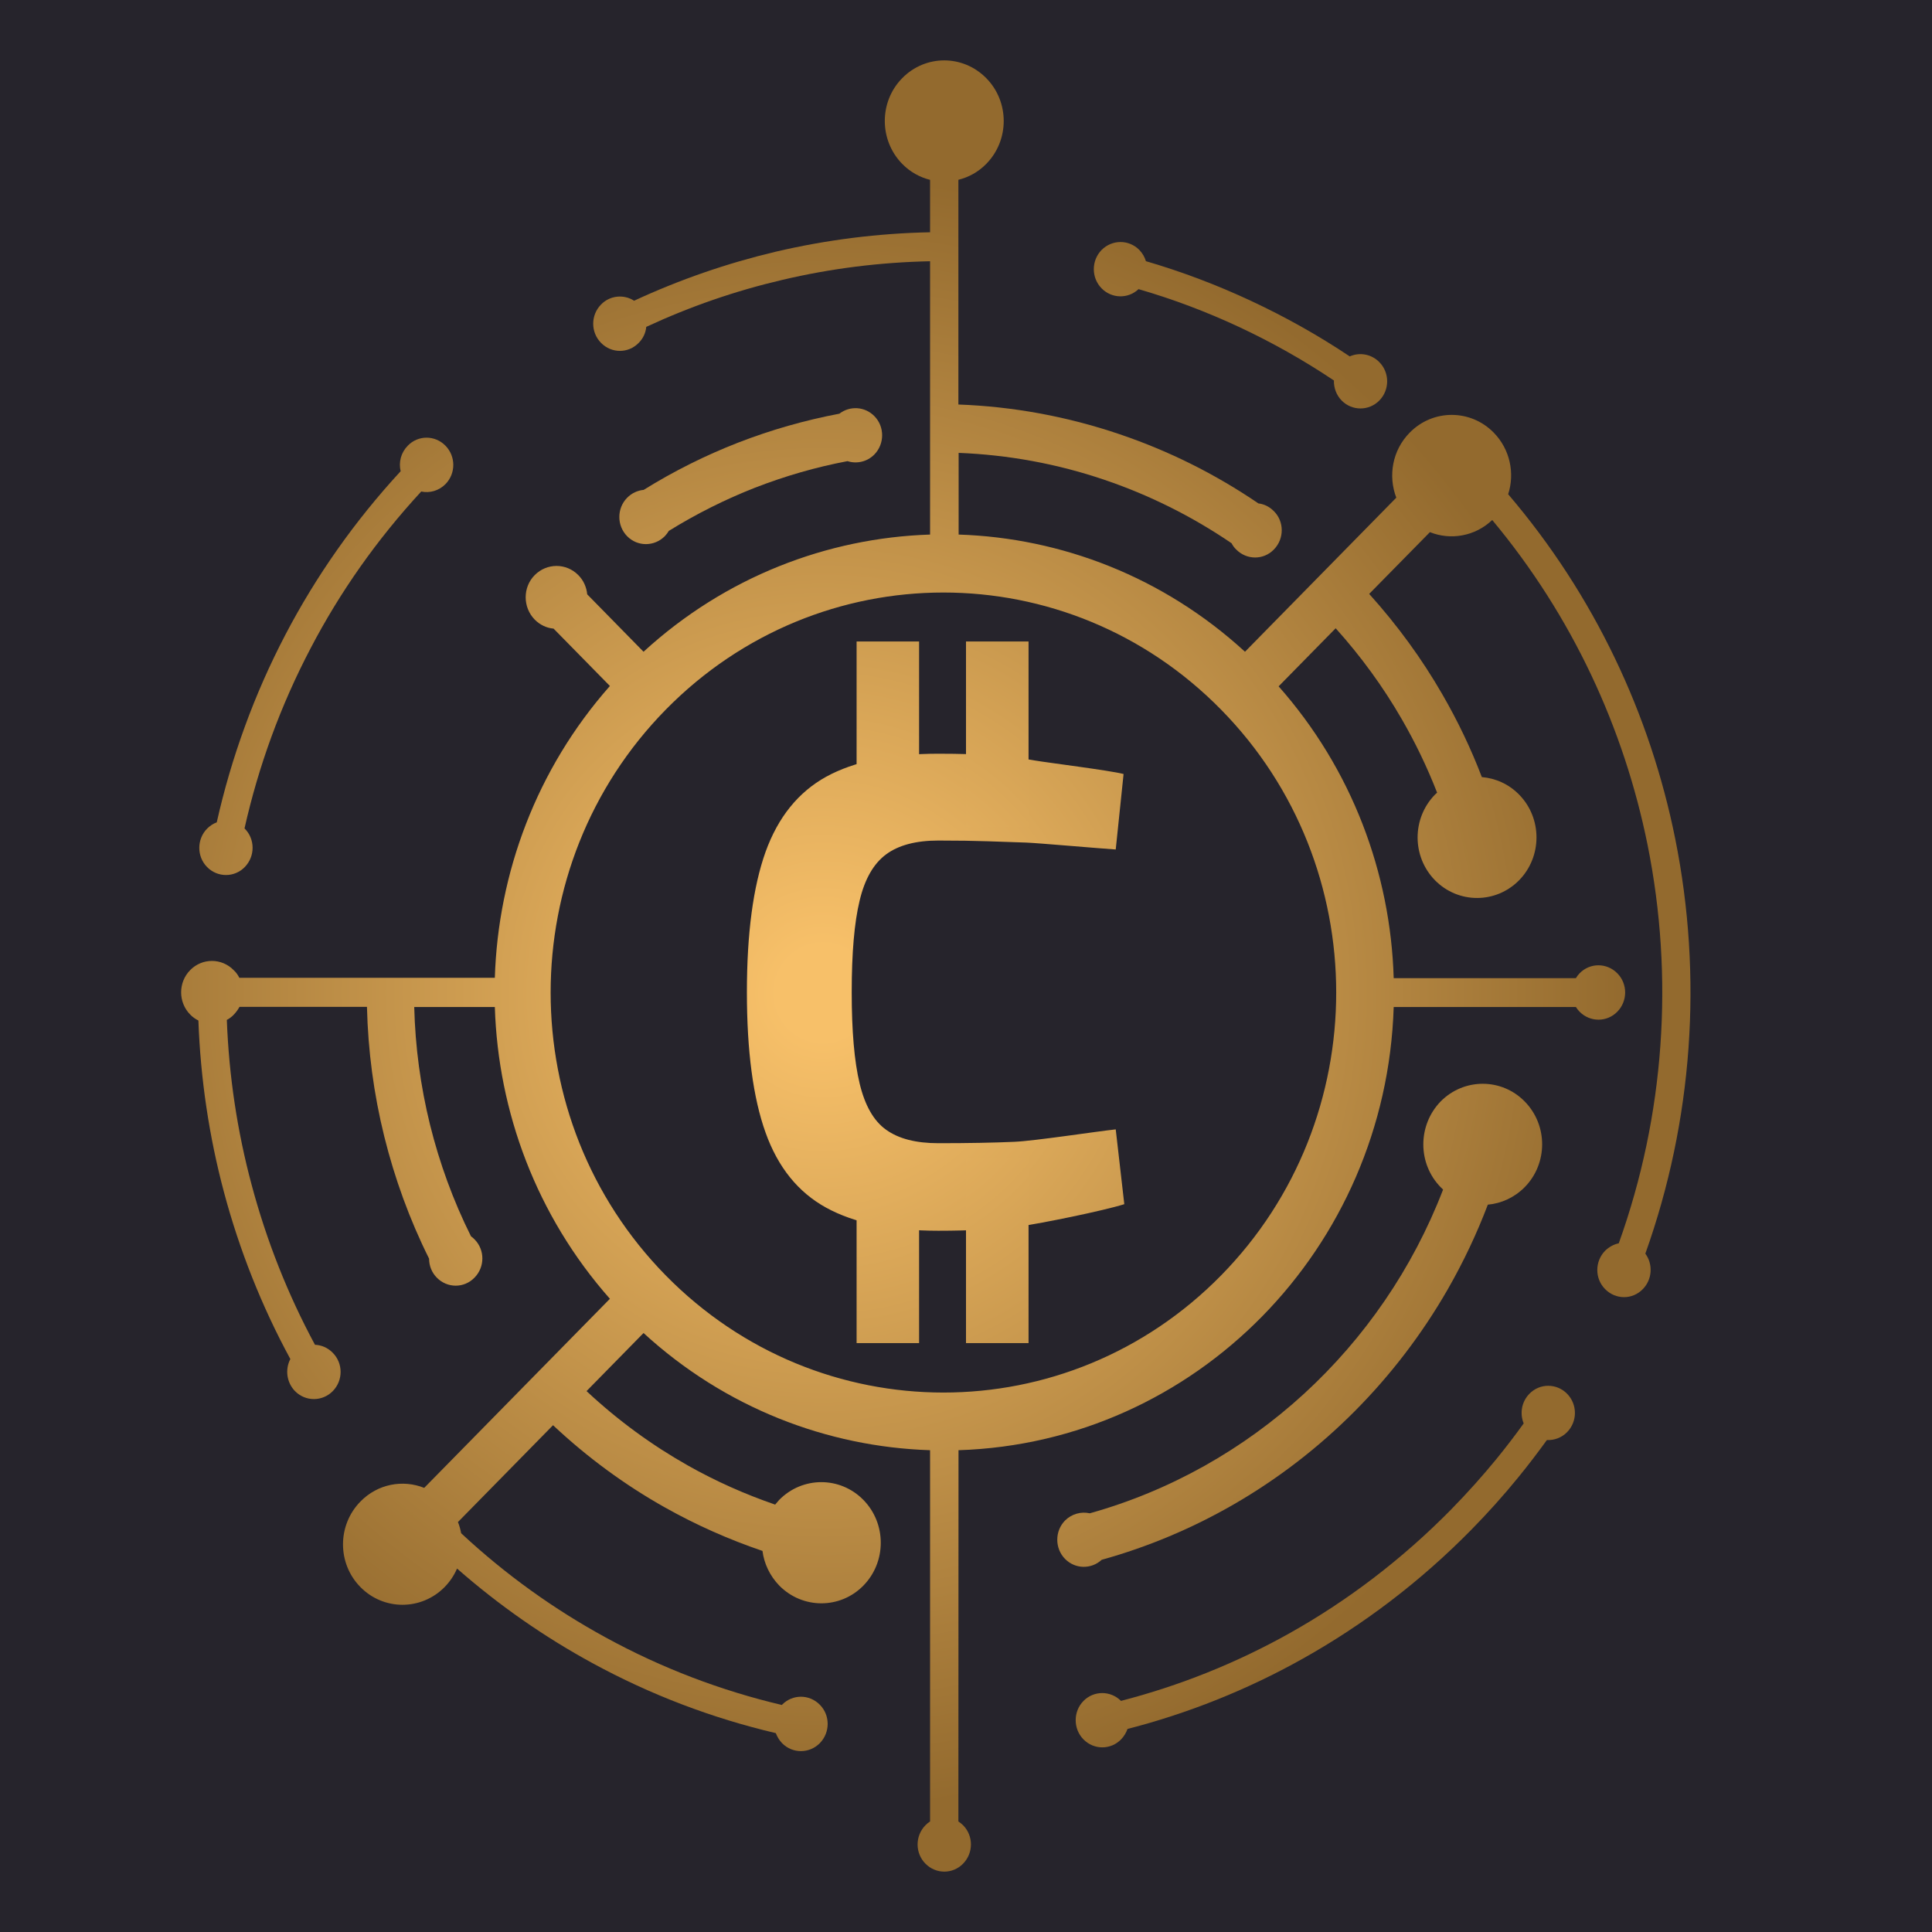 <svg width="32" height="32" viewBox="0 0 32 32" fill="none" xmlns="http://www.w3.org/2000/svg">
<rect width="32" height="32" fill="#26242C"/>
<path fill-rule="evenodd" clip-rule="evenodd" d="M10.387 8.245C10.214 8.421 10.216 8.706 10.387 8.881C10.56 9.057 10.838 9.055 11.011 8.881C11.037 8.854 11.06 8.824 11.078 8.793C11.537 8.509 12.015 8.27 12.505 8.078C13.005 7.884 13.517 7.736 14.037 7.638C14.19 7.687 14.363 7.649 14.482 7.528C14.653 7.353 14.655 7.067 14.482 6.892C14.324 6.731 14.076 6.718 13.903 6.852C13.332 6.96 12.77 7.12 12.224 7.332C11.682 7.543 11.158 7.805 10.661 8.114C10.562 8.123 10.463 8.167 10.387 8.245Z" fill="url(#paint0_radial_270_741)"/>
<path fill-rule="evenodd" clip-rule="evenodd" d="M20.53 5.419C21.065 5.67 21.587 5.962 22.094 6.302C22.09 6.421 22.133 6.543 22.222 6.634C22.395 6.81 22.675 6.808 22.846 6.634C23.018 6.459 23.02 6.174 22.846 5.998C22.714 5.863 22.518 5.831 22.356 5.903C21.831 5.552 21.285 5.247 20.724 4.985C20.156 4.719 19.573 4.499 18.98 4.326C18.96 4.258 18.923 4.194 18.871 4.14C18.697 3.964 18.42 3.966 18.246 4.14C18.075 4.315 18.073 4.6 18.246 4.776C18.414 4.947 18.684 4.953 18.858 4.789C19.428 4.954 19.986 5.165 20.53 5.419Z" fill="url(#paint1_radial_270_741)"/>
<path fill-rule="evenodd" clip-rule="evenodd" d="M23.863 19.665L23.902 19.703C22.894 22.323 20.712 24.321 18.05 25.065C17.909 25.033 17.752 25.073 17.64 25.185C17.469 25.359 17.469 25.646 17.64 25.82C17.808 25.991 18.074 25.995 18.248 25.835C19.004 25.625 19.738 25.319 20.435 24.917C21.901 24.071 23.129 22.837 23.98 21.354C24.239 20.902 24.461 20.433 24.643 19.953C24.865 19.933 25.083 19.836 25.254 19.663C25.638 19.272 25.64 18.637 25.254 18.244C24.871 17.853 24.247 17.853 23.861 18.244C23.479 18.639 23.479 19.274 23.863 19.665Z" fill="url(#paint2_radial_270_741)"/>
<path fill-rule="evenodd" clip-rule="evenodd" d="M25.237 23.576C25.093 23.777 24.942 23.973 24.786 24.165C24.557 24.445 24.307 24.724 24.039 24.998C23.219 25.832 22.314 26.517 21.351 27.056C20.464 27.552 19.529 27.923 18.567 28.172C18.394 27.999 18.116 27.999 17.945 28.174C17.774 28.348 17.774 28.635 17.945 28.809C18.118 28.986 18.398 28.986 18.569 28.809C18.617 28.76 18.653 28.699 18.675 28.637C19.676 28.379 20.652 27.992 21.576 27.474C22.58 26.912 23.523 26.199 24.372 25.335C24.642 25.06 24.901 24.772 25.147 24.47C25.313 24.267 25.47 24.06 25.621 23.852C25.742 23.857 25.865 23.814 25.956 23.721C26.129 23.544 26.129 23.261 25.956 23.085C25.783 22.909 25.503 22.909 25.332 23.085C25.201 23.218 25.17 23.413 25.237 23.576Z" fill="url(#paint3_radial_270_741)"/>
<path fill-rule="evenodd" clip-rule="evenodd" d="M27.747 13.893C27.333 11.835 26.411 9.863 24.98 8.186C25.092 7.839 25.012 7.442 24.74 7.165C24.356 6.774 23.732 6.774 23.348 7.167C23.061 7.459 22.989 7.882 23.127 8.243L20.621 10.795C19.27 9.556 17.581 8.909 15.878 8.854V7.501C16.696 7.533 17.512 7.681 18.298 7.949C19.024 8.195 19.734 8.545 20.399 8.998C20.418 9.036 20.444 9.072 20.476 9.102C20.649 9.277 20.928 9.279 21.1 9.101C21.273 8.924 21.273 8.639 21.1 8.467C21.027 8.393 20.938 8.349 20.843 8.338C20.118 7.844 19.345 7.463 18.544 7.192C17.672 6.896 16.774 6.733 15.874 6.7V2.978C16.044 2.936 16.204 2.849 16.336 2.714C16.722 2.321 16.72 1.685 16.336 1.295C15.95 0.902 15.328 0.902 14.943 1.295C14.559 1.685 14.559 2.321 14.943 2.714C15.075 2.849 15.235 2.936 15.405 2.979V3.847C14.544 3.864 13.689 3.972 12.848 4.169C12.047 4.359 11.259 4.63 10.503 4.981C10.332 4.871 10.102 4.892 9.955 5.044C9.782 5.22 9.782 5.503 9.955 5.679C10.128 5.856 10.408 5.856 10.579 5.679C10.652 5.606 10.695 5.513 10.704 5.414C11.431 5.076 12.185 4.816 12.957 4.636C13.761 4.446 14.581 4.344 15.405 4.327V8.854C13.7 8.909 12.01 9.556 10.659 10.795L9.726 9.844C9.715 9.727 9.666 9.613 9.579 9.526C9.379 9.323 9.057 9.323 8.856 9.526C8.657 9.727 8.657 10.057 8.856 10.262C8.944 10.351 9.055 10.402 9.169 10.412L10.102 11.362C8.886 12.738 8.25 14.461 8.196 16.195H3.964C3.941 16.149 3.911 16.106 3.872 16.07C3.673 15.865 3.349 15.865 3.15 16.068C2.95 16.271 2.95 16.601 3.15 16.804C3.19 16.846 3.237 16.878 3.286 16.903C3.321 17.865 3.462 18.821 3.712 19.755C3.966 20.703 4.331 21.629 4.809 22.51C4.72 22.68 4.746 22.897 4.886 23.041C5.059 23.217 5.339 23.217 5.512 23.041C5.685 22.864 5.685 22.58 5.51 22.405C5.428 22.322 5.324 22.278 5.217 22.274C4.763 21.432 4.413 20.542 4.169 19.629C3.928 18.732 3.792 17.815 3.757 16.893C3.8 16.87 3.839 16.842 3.874 16.804C3.911 16.766 3.941 16.722 3.967 16.677H6.078C6.095 17.398 6.19 18.119 6.365 18.825C6.538 19.521 6.784 20.2 7.107 20.847C7.107 20.961 7.149 21.075 7.235 21.162C7.408 21.339 7.688 21.339 7.859 21.162C8.033 20.986 8.033 20.701 7.859 20.527C7.842 20.508 7.822 20.493 7.801 20.477C7.505 19.884 7.28 19.263 7.123 18.631C6.965 17.99 6.877 17.335 6.861 16.679H8.196C8.25 18.415 8.886 20.136 10.102 21.512L7.026 24.644C6.672 24.502 6.255 24.578 5.97 24.87C5.586 25.261 5.584 25.896 5.97 26.287C6.354 26.678 6.978 26.678 7.364 26.287C7.453 26.196 7.522 26.092 7.57 25.98C8.271 26.595 9.022 27.116 9.81 27.545C10.777 28.073 11.801 28.46 12.85 28.706C12.873 28.767 12.906 28.822 12.953 28.872C13.126 29.048 13.405 29.048 13.579 28.872C13.752 28.695 13.752 28.41 13.579 28.236C13.405 28.059 13.126 28.059 12.953 28.236L12.951 28.24C11.945 28.003 10.963 27.631 10.033 27.122C9.184 26.659 8.377 26.084 7.638 25.395C7.626 25.333 7.61 25.27 7.585 25.21L9.16 23.606C9.732 24.143 10.356 24.599 11.015 24.969C11.535 25.261 12.075 25.5 12.629 25.688C12.656 25.898 12.75 26.099 12.906 26.261C13.292 26.654 13.916 26.654 14.3 26.263C14.685 25.87 14.684 25.234 14.3 24.843C13.916 24.451 13.292 24.451 12.906 24.843C12.884 24.868 12.86 24.895 12.839 24.921C12.342 24.75 11.859 24.536 11.395 24.274C10.803 23.94 10.238 23.53 9.715 23.041L10.659 22.079C12.01 23.318 13.7 23.965 15.405 24.02V30.169C15.377 30.186 15.352 30.207 15.328 30.232C15.155 30.409 15.155 30.693 15.328 30.868C15.501 31.044 15.781 31.044 15.952 30.868C16.125 30.691 16.125 30.407 15.952 30.232C15.928 30.209 15.902 30.188 15.874 30.169L15.876 24.02C19.805 23.895 22.959 20.678 23.084 16.679H26.102C26.119 16.707 26.139 16.732 26.163 16.757C26.337 16.933 26.616 16.933 26.788 16.757C26.961 16.58 26.961 16.296 26.788 16.121C26.614 15.944 26.335 15.944 26.163 16.121C26.139 16.146 26.119 16.172 26.102 16.201H23.084C23.032 14.463 22.395 12.744 21.178 11.368L22.123 10.406C22.546 10.877 22.909 11.377 23.214 11.905C23.443 12.3 23.639 12.709 23.803 13.129L23.768 13.161C23.384 13.554 23.384 14.188 23.768 14.58C24.153 14.971 24.776 14.971 25.161 14.58C25.545 14.188 25.545 13.552 25.161 13.161C24.99 12.986 24.77 12.89 24.544 12.871C24.364 12.4 24.146 11.943 23.889 11.499C23.55 10.911 23.145 10.355 22.678 9.837L23.684 8.814C24.027 8.951 24.431 8.884 24.716 8.613C26.042 10.203 26.898 12.06 27.289 13.994C27.73 16.186 27.572 18.474 26.812 20.593C26.73 20.61 26.652 20.652 26.586 20.716C26.413 20.893 26.413 21.178 26.586 21.352C26.76 21.529 27.039 21.529 27.21 21.352C27.367 21.193 27.382 20.94 27.252 20.764C28.041 18.555 28.205 16.172 27.747 13.893ZM20.226 21.124C17.685 23.712 13.568 23.712 11.026 21.124C8.485 18.536 8.485 14.343 11.026 11.755C13.568 9.167 17.685 9.167 20.226 11.755C22.767 14.341 22.767 18.536 20.226 21.124Z" fill="url(#paint4_radial_270_741)"/>
<path fill-rule="evenodd" clip-rule="evenodd" d="M7.378 7.382C7.205 7.205 6.925 7.205 6.754 7.382C6.64 7.498 6.601 7.657 6.636 7.805C5.871 8.634 5.235 9.543 4.73 10.507C4.211 11.499 3.831 12.547 3.59 13.621C3.532 13.641 3.477 13.678 3.43 13.725C3.259 13.899 3.257 14.186 3.43 14.361C3.603 14.537 3.883 14.537 4.054 14.361C4.227 14.184 4.227 13.899 4.054 13.725L4.05 13.721C4.281 12.691 4.647 11.685 5.146 10.735C5.628 9.812 6.239 8.94 6.977 8.141C7.117 8.171 7.27 8.129 7.38 8.017C7.551 7.841 7.551 7.558 7.378 7.382Z" fill="url(#paint5_radial_270_741)"/>
<path d="M15.542 12.484C15.896 12.484 16.2 12.493 16.449 12.512C16.699 12.531 16.928 12.558 17.139 12.596C17.349 12.632 18.385 12.761 18.61 12.82L18.48 14.07C18.241 14.055 17.202 13.964 17.003 13.956C16.803 13.949 16.589 13.941 16.362 13.934C16.134 13.926 15.861 13.922 15.542 13.922C15.173 13.922 14.884 13.998 14.678 14.15C14.471 14.302 14.323 14.558 14.238 14.918C14.15 15.281 14.107 15.785 14.107 16.434C14.107 17.076 14.15 17.58 14.238 17.945C14.325 18.309 14.471 18.567 14.678 18.713C14.884 18.861 15.171 18.935 15.542 18.935C16.041 18.935 16.462 18.927 16.801 18.912C17.142 18.897 18.146 18.742 18.48 18.706L18.622 19.945C18.273 20.055 17.25 20.263 16.889 20.313C16.527 20.36 16.078 20.385 15.542 20.385C14.767 20.385 14.148 20.258 13.684 20.003C13.221 19.749 12.885 19.334 12.68 18.759C12.474 18.184 12.371 17.41 12.371 16.434C12.371 15.461 12.474 14.687 12.68 14.11C12.887 13.535 13.223 13.12 13.684 12.865C14.147 12.611 14.767 12.484 15.542 12.484Z" fill="url(#paint6_radial_270_741)"/>
<path d="M15.223 10.625H14.188V13.697H15.223V10.625Z" fill="url(#paint7_radial_270_741)"/>
<path d="M17.036 10.625H16V13.697H17.036V10.625Z" fill="url(#paint8_radial_270_741)"/>
<path d="M15.223 19.174H14.188V22.246H15.223V19.174Z" fill="url(#paint9_radial_270_741)"/>
<path d="M17.036 19.174H16V22.246H17.036V19.174Z" fill="url(#paint10_radial_270_741)"/>
<defs>
<radialGradient id="paint0_radial_270_741" cx="0" cy="0" r="1" gradientUnits="userSpaceOnUse" gradientTransform="translate(13.647 16.447) scale(13.322 13.568)">
<stop offset="0.057" stop-color="#F7C069"/>
<stop offset="1" stop-color="#936A2E"/>
</radialGradient>
<radialGradient id="paint1_radial_270_741" cx="0" cy="0" r="1" gradientUnits="userSpaceOnUse" gradientTransform="translate(13.578 16.447) scale(13.322 13.568)">
<stop offset="0.057" stop-color="#F7C069"/>
<stop offset="1" stop-color="#936A2E"/>
</radialGradient>
<radialGradient id="paint2_radial_270_741" cx="0" cy="0" r="1" gradientUnits="userSpaceOnUse" gradientTransform="translate(13.72 16.452) scale(13.322 13.568)">
<stop offset="0.057" stop-color="#F7C069"/>
<stop offset="1" stop-color="#936A2E"/>
</radialGradient>
<radialGradient id="paint3_radial_270_741" cx="0" cy="0" r="1" gradientUnits="userSpaceOnUse" gradientTransform="translate(13.628 16.448) scale(13.322 13.568)">
<stop offset="0.057" stop-color="#F7C069"/>
<stop offset="1" stop-color="#936A2E"/>
</radialGradient>
<radialGradient id="paint4_radial_270_741" cx="0" cy="0" r="1" gradientUnits="userSpaceOnUse" gradientTransform="translate(13.636 16.449) scale(13.322 13.568)">
<stop offset="0.057" stop-color="#F7C069"/>
<stop offset="1" stop-color="#936A2E"/>
</radialGradient>
<radialGradient id="paint5_radial_270_741" cx="0" cy="0" r="1" gradientUnits="userSpaceOnUse" gradientTransform="translate(13.639 16.448) scale(13.322 13.568)">
<stop offset="0.057" stop-color="#F7C069"/>
<stop offset="1" stop-color="#936A2E"/>
</radialGradient>
<radialGradient id="paint6_radial_270_741" cx="0" cy="0" r="1" gradientUnits="userSpaceOnUse" gradientTransform="translate(13.632 16.444) scale(13.322 13.568)">
<stop offset="0.057" stop-color="#F7C069"/>
<stop offset="1" stop-color="#936A2E"/>
</radialGradient>
<radialGradient id="paint7_radial_270_741" cx="0" cy="0" r="1" gradientUnits="userSpaceOnUse" gradientTransform="translate(13.621 16.446) scale(13.322 13.568)">
<stop offset="0.057" stop-color="#F7C069"/>
<stop offset="1" stop-color="#936A2E"/>
</radialGradient>
<radialGradient id="paint8_radial_270_741" cx="0" cy="0" r="1" gradientUnits="userSpaceOnUse" gradientTransform="translate(13.688 16.446) scale(13.322 13.568)">
<stop offset="0.057" stop-color="#F7C069"/>
<stop offset="1" stop-color="#936A2E"/>
</radialGradient>
<radialGradient id="paint9_radial_270_741" cx="0" cy="0" r="1" gradientUnits="userSpaceOnUse" gradientTransform="translate(13.621 16.445) scale(13.322 13.568)">
<stop offset="0.057" stop-color="#F7C069"/>
<stop offset="1" stop-color="#936A2E"/>
</radialGradient>
<radialGradient id="paint10_radial_270_741" cx="0" cy="0" r="1" gradientUnits="userSpaceOnUse" gradientTransform="translate(13.688 16.445) scale(13.322 13.568)">
<stop offset="0.057" stop-color="#F7C069"/>
<stop offset="1" stop-color="#936A2E"/>
</radialGradient>
</defs>
</svg>
